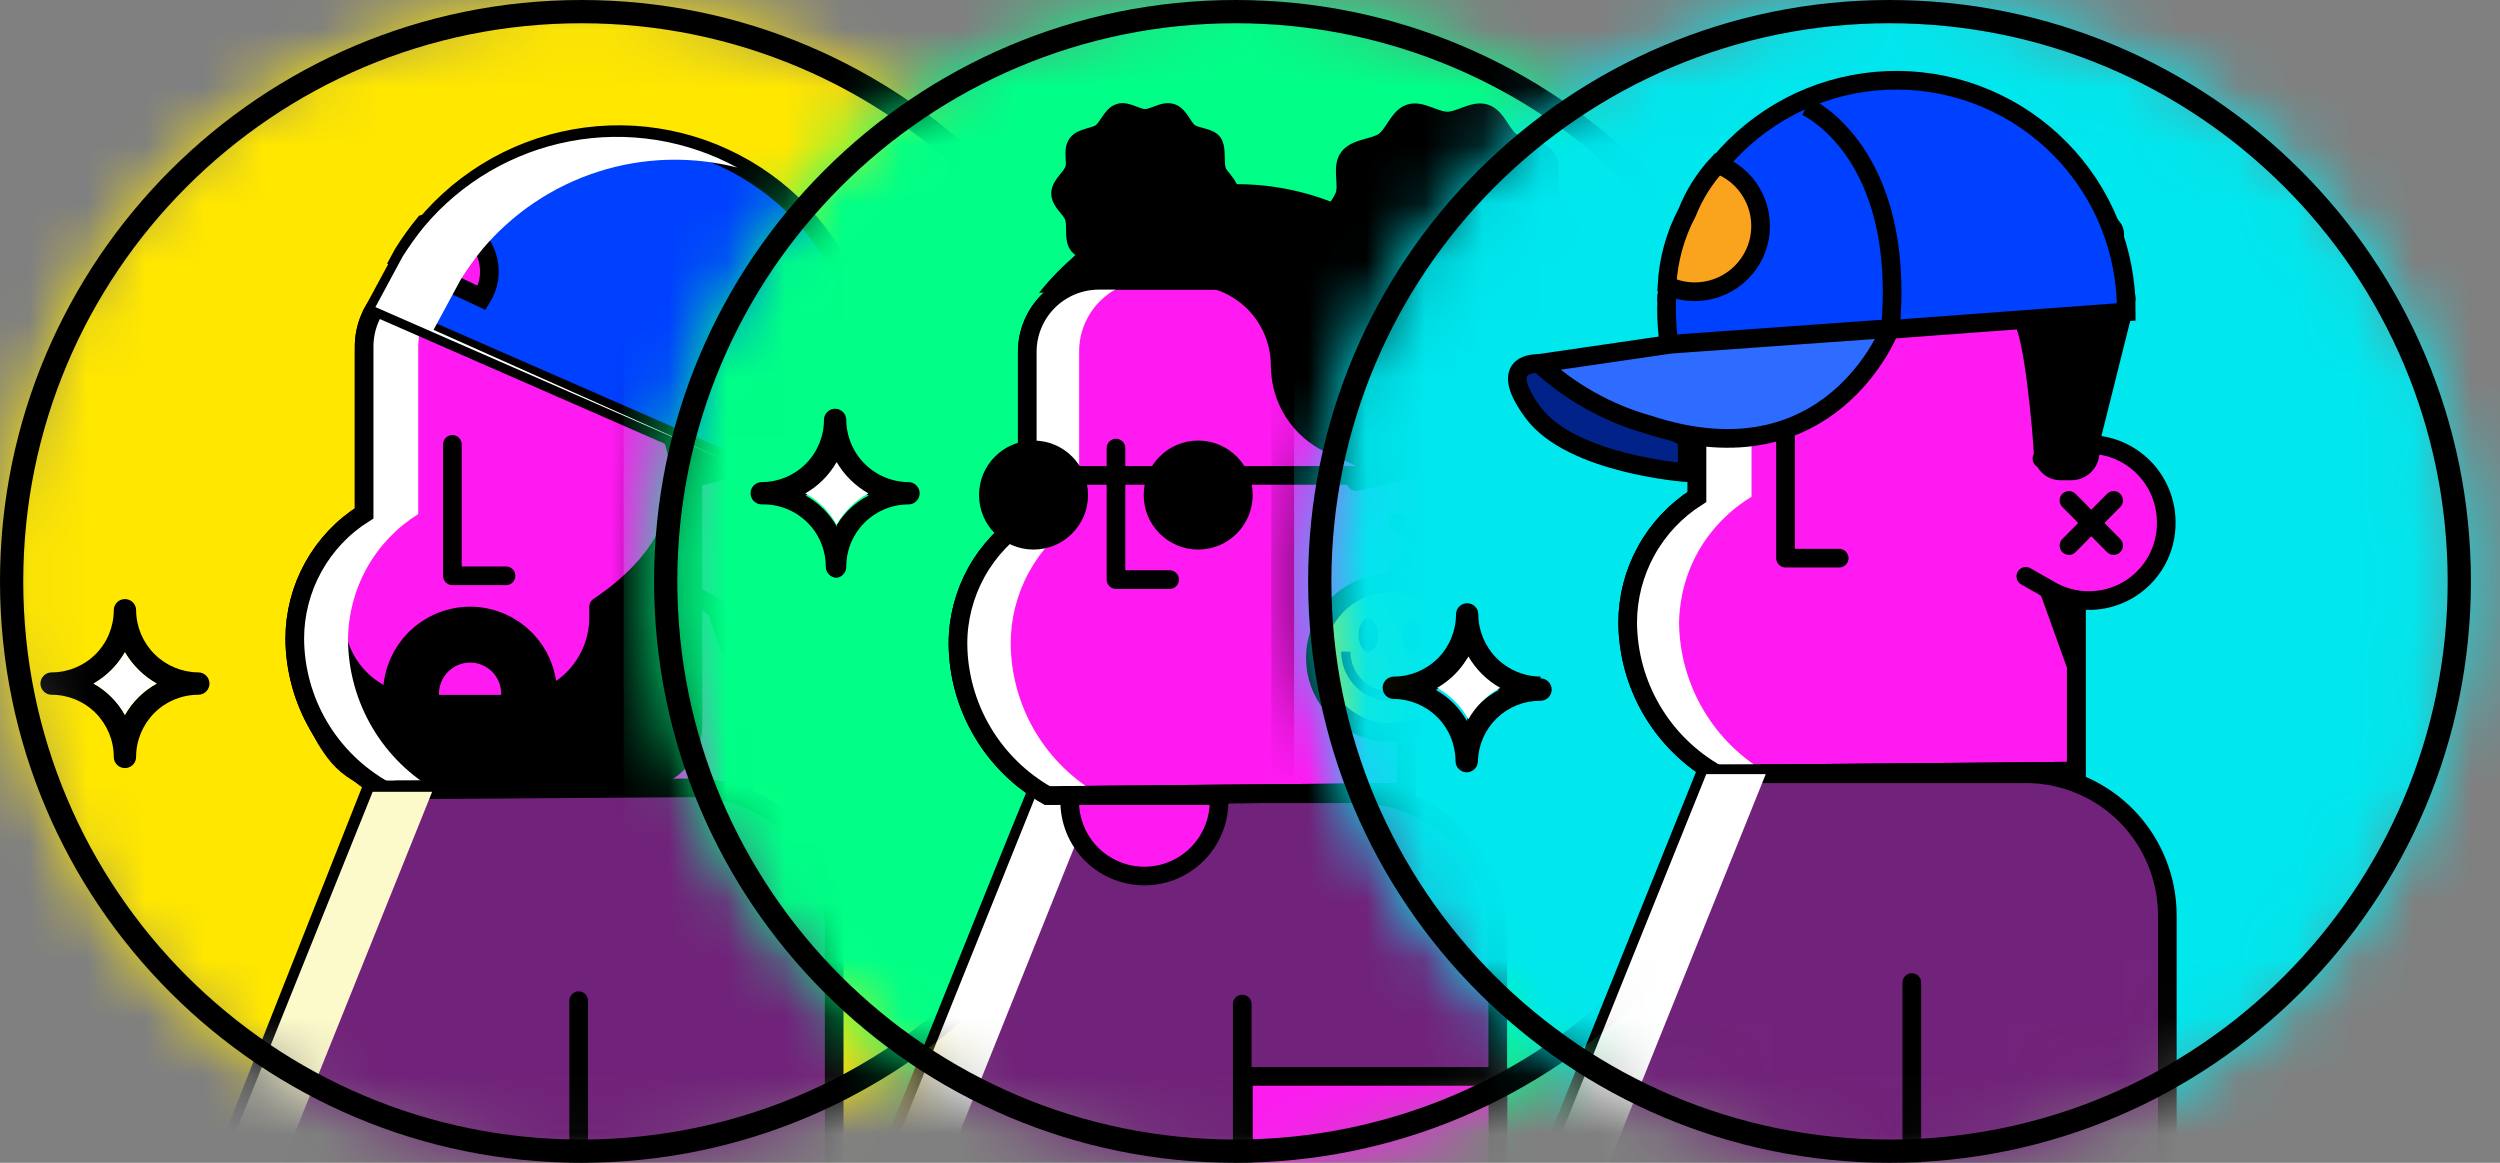 <svg width="43" height="20" viewBox="0 0 43 20" fill="none" xmlns="http://www.w3.org/2000/svg">
<rect x="0" y="0" width="43" height="20" fill="#808080" stroke="none"/>
<mask id="mask0_2247_3277" style="mask-type:alpha" maskUnits="userSpaceOnUse" x="0" y="0" width="20" height="20">
<circle cx="10" cy="10" r="10" fill="#C4C4C4"/>
</mask>
<g mask="url(#mask0_2247_3277)">
<path d="M20.263 -0.673H-0.891V20.481H20.263V-0.673Z" fill="#FFE700" stroke="black" stroke-width="0.321" stroke-miterlimit="10"/>
<path d="M6.609 13.592C6.145 13.332 5.758 12.954 5.487 12.496C5.217 12.038 5.073 11.516 5.07 10.984C5.071 10.554 5.18 10.13 5.389 9.754C5.597 9.377 5.898 9.059 6.263 8.83V5.961C6.263 5.636 6.391 5.324 6.62 5.094C6.85 4.863 7.161 4.732 7.486 4.73H12.824V8.038H12.786V13.592H6.609Z" fill="#FF1AF2" stroke="black" stroke-width="0.321" stroke-miterlimit="10"/>
<path d="M7.781 7.643V9.904H8.704" stroke="black" stroke-width="0.321" stroke-linecap="round" stroke-linejoin="round"/>
<path d="M12.685 11.512L12.309 10.442L12.685 10.596V11.512Z" fill="black" stroke="black" stroke-width="0.321" stroke-miterlimit="10"/>
<path d="M6.461 4.969C6.862 4.457 7.37 4.039 7.949 3.744C8.528 3.449 9.165 3.284 9.815 3.261C11.022 3.23 12.193 3.679 13.069 4.51C13.946 5.34 14.457 6.485 14.492 7.692C14.489 8.7 14.132 9.674 13.484 10.446L11.276 4.623L6.461 4.969Z" fill="black"/>
<path d="M7.35 4.758H10.927V6.443C10.927 6.443 13.027 8.604 10.296 10.435V10.62C10.296 10.816 10.257 11.011 10.182 11.192C10.106 11.374 9.995 11.539 9.856 11.678C9.717 11.816 9.551 11.926 9.369 12.001C9.187 12.075 8.993 12.113 8.796 12.112H7.257C7.061 12.113 6.866 12.075 6.684 12.001C6.502 11.926 6.337 11.816 6.197 11.678C6.058 11.539 5.947 11.374 5.872 11.192C5.796 11.011 5.757 10.816 5.757 10.62V9.312C5.757 9.312 4.581 11.358 5.757 12.935C5.926 13.162 6.164 13.329 6.434 13.412C6.711 13.458 9.511 13.412 10.988 13.412C11.236 13.41 11.473 13.31 11.647 13.134C11.821 12.959 11.919 12.721 11.919 12.473V8.058L13.542 7.643L11.811 4.02L9.896 4.204L7.35 4.758Z" fill="black" stroke="black" stroke-width="0.321" stroke-linecap="round" stroke-linejoin="round"/>
<path d="M5.986 11.011C5.991 11.542 6.136 12.062 6.406 12.518C6.676 12.975 7.062 13.352 7.524 13.611H6.609C6.145 13.351 5.759 12.973 5.489 12.515C5.218 12.057 5.074 11.536 5.07 11.004C5.071 10.572 5.18 10.148 5.389 9.77C5.597 9.392 5.898 9.073 6.263 8.842V5.973C6.263 5.649 6.391 5.338 6.621 5.108C6.85 4.879 7.161 4.75 7.486 4.75H8.416C8.092 4.75 7.781 4.879 7.552 5.108C7.322 5.338 7.193 5.649 7.193 5.973V8.842C6.825 9.072 6.52 9.391 6.309 9.771C6.098 10.15 5.987 10.577 5.986 11.011Z" fill="white"/>
<path d="M10.43 3.313C9.265 3.441 8.193 4.007 7.43 4.897L6.461 4.967C6.864 4.457 7.372 4.042 7.951 3.748C8.53 3.455 9.166 3.29 9.815 3.267C10.021 3.266 10.226 3.282 10.43 3.313Z" fill="#FCF9CB"/>
<path d="M6.609 13.592C6.145 13.332 5.758 12.954 5.487 12.496C5.217 12.038 5.073 11.516 5.07 10.984C5.071 10.554 5.18 10.13 5.389 9.754C5.597 9.377 5.898 9.059 6.263 8.83V5.961C6.263 5.636 6.391 5.324 6.62 5.094C6.85 4.863 7.161 4.732 7.486 4.73H12.824V8.038H12.786V13.592H6.609Z" stroke="black" stroke-width="0.321" stroke-miterlimit="10"/>
<path d="M6.957 13.589C6.957 13.93 7.092 14.256 7.333 14.497C7.574 14.738 7.901 14.873 8.242 14.873C8.582 14.873 8.909 14.738 9.15 14.497C9.391 14.256 9.526 13.93 9.526 13.589H6.957Z" fill="#FF1AF2" stroke="black" stroke-width="0.321" stroke-miterlimit="10"/>
<path d="M14.66 7.98C15.953 8.88 16.837 9.842 16.637 10.127C16.437 10.411 15.222 9.919 13.93 9.027" fill="#0040FF"/>
<path d="M14.66 7.98C15.953 8.88 16.837 9.842 16.637 10.127C16.437 10.411 15.222 9.919 13.93 9.027" stroke="black" stroke-width="0.321" stroke-miterlimit="10"/>
<path d="M14.299 8.919L12.807 8.058L6.461 5.281L6.876 4.512L6.93 4.412C7.043 4.232 7.166 4.06 7.299 3.896C7.997 3.046 8.992 2.494 10.083 2.352C11.174 2.21 12.277 2.489 13.169 3.132C14.062 3.775 14.675 4.734 14.885 5.813C15.095 6.893 14.886 8.012 14.299 8.942V8.919Z" fill="#0040FF"/>
<path d="M14.299 8.919L12.807 8.058L6.461 5.281L6.876 4.512L6.93 4.412C7.043 4.232 7.166 4.06 7.299 3.896C7.997 3.046 8.992 2.494 10.083 2.352C11.174 2.21 12.277 2.489 13.169 3.132C14.062 3.775 14.675 4.734 14.885 5.813C15.095 6.893 14.886 8.012 14.299 8.942V8.919Z" stroke="black" stroke-width="0.321" stroke-miterlimit="10"/>
<path d="M12.303 10.45C12.513 10.572 12.751 10.639 12.995 10.642C13.348 10.642 13.686 10.502 13.936 10.252C14.185 10.003 14.326 9.664 14.326 9.311C14.326 8.958 14.185 8.62 13.936 8.37C13.686 8.121 13.348 7.98 12.995 7.98C12.867 7.994 12.741 8.02 12.618 8.057L11.918 8.219V10.219L12.303 10.45Z" fill="#FF1AF2" stroke="black" stroke-width="0.321" stroke-linecap="round" stroke-linejoin="round"/>
<path d="M13.433 8.919L12.656 9.696" stroke="black" stroke-width="0.321" stroke-linecap="round" stroke-linejoin="round"/>
<path d="M12.656 8.919L13.433 9.696" stroke="black" stroke-width="0.321" stroke-linecap="round" stroke-linejoin="round"/>
<path d="M8.086 12.947C8.646 12.947 9.101 12.492 9.101 11.931C9.101 11.371 8.646 10.916 8.086 10.916C7.525 10.916 7.07 11.371 7.07 11.931C7.07 12.492 7.525 12.947 8.086 12.947Z" stroke="black" stroke-width="0.962" stroke-miterlimit="10"/>
<path d="M8.287 5.124L6.879 4.463L6.933 4.363C7.045 4.184 7.168 4.012 7.302 3.848C7.418 3.81 7.54 3.798 7.661 3.813C7.782 3.827 7.898 3.868 8.002 3.932C8.099 3.991 8.184 4.069 8.251 4.161C8.319 4.253 8.367 4.358 8.393 4.469C8.42 4.58 8.424 4.695 8.406 4.807C8.387 4.92 8.347 5.028 8.287 5.124Z" fill="#FF1AF2" stroke="black" stroke-width="0.321" stroke-miterlimit="10"/>
<g style="mix-blend-mode:color-dodge">
<path d="M12.803 8.059L6.457 5.282L6.872 4.512L6.926 4.412C7.039 4.233 7.162 4.061 7.295 3.897C7.938 3.133 8.826 2.615 9.807 2.429C10.788 2.244 11.803 2.404 12.68 2.882C11.891 2.68 11.061 2.705 10.285 2.954C9.51 3.203 8.82 3.666 8.295 4.289C8.162 4.453 8.039 4.626 7.926 4.805L7.872 4.905L7.457 5.674" fill="white"/>
</g>
<path d="M14.348 16.066V20.512H3.641L6.379 13.589L11.925 13.551C12.251 13.552 12.573 13.618 12.873 13.746C13.173 13.874 13.444 14.06 13.67 14.295C13.896 14.53 14.072 14.807 14.189 15.112C14.305 15.416 14.36 15.741 14.348 16.066Z" fill="#71227A" stroke="black" stroke-width="0.321" stroke-miterlimit="10"/>
<g style="mix-blend-mode:color-dodge">
<path d="M7.433 13.619L4.672 20.481H3.648L6.41 13.619H7.433Z" fill="#FCF9CB"/>
</g>
<path d="M9.953 17.212V20.481" stroke="black" stroke-width="0.321" stroke-linecap="round" stroke-linejoin="round"/>
<path d="M20.263 -0.673H-0.891V20.481H20.263V-0.673Z" stroke="black" stroke-width="0.321" stroke-miterlimit="10"/>
<path d="M3.411 11.565C3.128 11.563 2.857 11.45 2.657 11.25C2.457 11.05 2.343 10.779 2.341 10.496C2.341 10.445 2.321 10.396 2.285 10.36C2.249 10.324 2.2 10.304 2.149 10.304C2.098 10.304 2.049 10.324 2.013 10.36C1.977 10.396 1.957 10.445 1.957 10.496C1.957 10.78 1.844 11.052 1.644 11.252C1.443 11.453 1.171 11.565 0.888 11.565C0.837 11.565 0.788 11.585 0.752 11.622C0.716 11.658 0.695 11.707 0.695 11.758C0.695 11.809 0.716 11.857 0.752 11.893C0.788 11.93 0.837 11.95 0.888 11.95C1.171 11.95 1.443 12.062 1.644 12.263C1.844 12.464 1.957 12.736 1.957 13.019C1.957 13.07 1.977 13.119 2.013 13.155C2.049 13.191 2.098 13.211 2.149 13.211C2.2 13.211 2.249 13.191 2.285 13.155C2.321 13.119 2.341 13.07 2.341 13.019C2.341 12.736 2.454 12.464 2.655 12.263C2.855 12.062 3.127 11.95 3.411 11.95C3.462 11.95 3.511 11.93 3.547 11.893C3.583 11.857 3.603 11.809 3.603 11.758C3.603 11.707 3.583 11.658 3.547 11.622C3.511 11.585 3.462 11.565 3.411 11.565ZM2.149 12.296C2.023 12.07 1.837 11.883 1.611 11.758C1.835 11.629 2.021 11.444 2.149 11.219C2.28 11.444 2.469 11.63 2.695 11.758C2.467 11.883 2.278 12.07 2.149 12.296Z" fill="black"/>
<path d="M2.694 11.757C2.466 11.883 2.277 12.069 2.148 12.296C2.022 12.07 1.835 11.883 1.609 11.757C1.834 11.629 2.02 11.443 2.148 11.219C2.279 11.443 2.467 11.629 2.694 11.757Z" fill="white"/>
</g>
<path d="M10 19.8C4.588 19.8 0.2 15.412 0.2 10C0.2 4.588 4.588 0.2 10 0.2C15.412 0.2 19.8 4.588 19.8 10C19.8 15.412 15.412 19.8 10 19.8Z" stroke="black" stroke-width="0.4" stroke-miterlimit="10"/>
<mask id="mask1_2247_3277" style="mask-type:alpha" maskUnits="userSpaceOnUse" x="11" y="0" width="21" height="20">
<circle cx="21.25" cy="10" r="10" fill="#C4C4C4"/>
</mask>
<g mask="url(#mask1_2247_3277)">
<path d="M31.716 -0.608H10.562V20.546H31.716V-0.608Z" fill="#00FF87" stroke="black" stroke-width="0.321" stroke-miterlimit="10"/>
<path d="M25.762 16.122V20.514H15.047L17.047 15.545L17.532 14.345L17.816 13.652H18.908H21.739H23.362C23.682 13.655 23.999 13.722 24.293 13.848C24.587 13.974 24.854 14.157 25.077 14.386C25.3 14.616 25.476 14.888 25.593 15.185C25.711 15.483 25.768 15.801 25.762 16.122Z" fill="#71227A" stroke="black" stroke-width="0.321" stroke-miterlimit="10"/>
<g style="mix-blend-mode:color-dodge">
<path d="M18.839 13.684L18.562 14.361L16.078 20.545H15.055L17.816 13.684H18.839Z" fill="white"/>
</g>
<path d="M25.764 18.514H21.387V20.544H25.764V18.514Z" fill="#FF1AF2" stroke="black" stroke-width="0.321" stroke-miterlimit="10"/>
<path d="M18.015 13.683C17.552 13.422 17.166 13.043 16.896 12.585C16.626 12.128 16.481 11.607 16.477 11.075C16.476 10.645 16.586 10.221 16.794 9.844C17.003 9.467 17.304 9.15 17.669 8.921V6.044C17.671 5.719 17.802 5.408 18.032 5.179C18.263 4.95 18.575 4.821 18.9 4.821H24.238V8.121H24.192V13.629L18.015 13.683Z" fill="#FF1AF2" stroke="black" stroke-width="0.321" stroke-miterlimit="10"/>
<path d="M19.195 7.707V9.969H20.118" stroke="black" stroke-width="0.321" stroke-linecap="round" stroke-linejoin="round"/>
<path d="M24.103 11.576L23.719 10.507L24.103 10.661V11.576Z" fill="black" stroke="black" stroke-width="0.321" stroke-miterlimit="10"/>
<path d="M24.894 10.514L22.686 4.698L17.871 5.037C18.274 4.528 18.783 4.113 19.362 3.82C19.941 3.526 20.576 3.362 21.225 3.337L24.894 10.514Z" fill="black"/>
<path d="M17.384 11.075C17.389 11.605 17.534 12.125 17.804 12.582C18.074 13.038 18.46 13.415 18.923 13.675H18.007C17.544 13.415 17.157 13.036 16.887 12.578C16.617 12.12 16.473 11.599 16.469 11.067C16.467 10.64 16.573 10.219 16.776 9.843C16.979 9.467 17.272 9.147 17.63 8.914V6.044C17.63 5.72 17.759 5.409 17.988 5.18C18.218 4.95 18.529 4.821 18.853 4.821H19.784C19.46 4.821 19.149 4.95 18.919 5.18C18.69 5.409 18.561 5.72 18.561 6.044V8.914C18.199 9.146 17.902 9.466 17.696 9.844C17.49 10.222 17.383 10.645 17.384 11.075Z" fill="white"/>
<path d="M18.015 13.683C17.552 13.422 17.166 13.043 16.896 12.585C16.626 12.128 16.481 11.607 16.477 11.075C16.476 10.645 16.586 10.221 16.794 9.844C17.003 9.467 17.304 9.15 17.669 8.921V6.044C17.671 5.719 17.802 5.408 18.032 5.179C18.263 4.95 18.575 4.821 18.9 4.821H24.238V8.121H24.192V13.629L18.015 13.683Z" stroke="black" stroke-width="0.321" stroke-miterlimit="10"/>
<path d="M18.133 8.177H23.664" stroke="black" stroke-width="0.321" stroke-miterlimit="10"/>
<path d="M26.996 3.944C26.996 3.729 26.727 3.559 26.665 3.367C26.604 3.175 26.711 2.875 26.596 2.713C26.481 2.552 26.158 2.559 25.988 2.436C25.819 2.313 25.742 2.013 25.542 1.952C25.342 1.89 25.111 2.082 24.896 2.082C24.681 2.082 24.442 1.89 24.25 1.952C24.058 2.013 23.973 2.321 23.804 2.436C23.634 2.552 23.319 2.544 23.196 2.713C23.073 2.882 23.196 3.167 23.127 3.367C23.081 3.475 23.016 3.575 22.934 3.659C22.393 3.435 21.812 3.322 21.227 3.329H21.15C21.15 3.175 20.965 3.059 20.927 2.929C20.888 2.798 20.927 2.59 20.873 2.475C20.819 2.359 20.573 2.367 20.458 2.282C20.342 2.198 20.288 1.99 20.15 1.944C20.011 1.898 19.85 2.036 19.696 2.036C19.542 2.036 19.381 1.898 19.25 1.944C19.119 1.99 19.058 2.198 18.942 2.282C18.827 2.367 18.611 2.359 18.527 2.475C18.442 2.59 18.527 2.79 18.473 2.929C18.419 3.067 18.242 3.182 18.242 3.329C18.242 3.475 18.427 3.59 18.473 3.729C18.519 3.867 18.473 4.067 18.527 4.182C18.581 4.298 18.688 4.275 18.788 4.306C18.633 4.46 18.493 4.63 18.373 4.813L20.342 4.752H20.111H20.481C20.889 4.752 21.28 4.914 21.569 5.202C21.857 5.491 22.019 5.882 22.019 6.29C22.019 6.573 22.101 6.851 22.253 7.089C22.406 7.328 22.624 7.517 22.881 7.636L23.804 8.052L23.873 7.767L24.896 10.459V5.806C25.111 5.806 25.35 6.006 25.542 5.944C25.735 5.882 25.827 5.567 25.988 5.452C26.15 5.336 26.473 5.344 26.596 5.175C26.719 5.006 26.596 4.721 26.665 4.521C26.735 4.321 26.996 4.159 26.996 3.944Z" fill="black" stroke="black" stroke-width="0.321" stroke-linecap="round" stroke-linejoin="round"/>
<path d="M23.324 8.283L24.024 8.122C24.15 8.082 24.278 8.053 24.409 8.037C24.762 8.037 25.1 8.177 25.35 8.427C25.599 8.676 25.74 9.015 25.74 9.368C25.74 9.721 25.599 10.059 25.35 10.309C25.1 10.558 24.762 10.699 24.409 10.699C24.165 10.7 23.925 10.633 23.716 10.506L23.324 10.283" fill="#FF1AF2"/>
<path d="M23.324 8.283L24.024 8.122C24.15 8.082 24.278 8.053 24.409 8.037C24.762 8.037 25.1 8.177 25.35 8.427C25.599 8.676 25.74 9.015 25.74 9.368C25.74 9.721 25.599 10.059 25.35 10.309C25.1 10.558 24.762 10.699 24.409 10.699C24.165 10.7 23.925 10.633 23.716 10.506L23.324 10.283" stroke="black" stroke-width="0.321" stroke-linecap="round" stroke-linejoin="round"/>
<path d="M24.055 8.983L24.832 9.753" stroke="black" stroke-width="0.321" stroke-linecap="round" stroke-linejoin="round"/>
<path d="M24.832 8.983L24.055 9.753" stroke="black" stroke-width="0.321" stroke-linecap="round" stroke-linejoin="round"/>
<path d="M17.777 9.292C18.206 9.292 18.554 8.944 18.554 8.515C18.554 8.086 18.206 7.738 17.777 7.738C17.348 7.738 17 8.086 17 8.515C17 8.944 17.348 9.292 17.777 9.292Z" fill="black" stroke="black" stroke-width="0.321" stroke-linecap="round" stroke-linejoin="round"/>
<path d="M20.609 9.292C21.038 9.292 21.386 8.944 21.386 8.515C21.386 8.086 21.038 7.738 20.609 7.738C20.18 7.738 19.832 8.086 19.832 8.515C19.832 8.944 20.18 9.292 20.609 9.292Z" fill="black" stroke="black" stroke-width="0.321" stroke-linecap="round" stroke-linejoin="round"/>
<path d="M18.402 13.684C18.389 13.86 18.412 14.038 18.47 14.205C18.528 14.372 18.62 14.525 18.74 14.655C18.86 14.785 19.006 14.889 19.169 14.96C19.331 15.031 19.506 15.068 19.683 15.068C19.86 15.068 20.035 15.031 20.198 14.96C20.36 14.889 20.506 14.785 20.626 14.655C20.746 14.525 20.838 14.372 20.896 14.205C20.955 14.038 20.977 13.86 20.964 13.684H18.402Z" fill="#FF1AF2" stroke="black" stroke-width="0.321" stroke-miterlimit="10"/>
<path d="M23.91 12.598C24.619 12.598 25.194 12.023 25.194 11.314C25.194 10.604 24.619 10.029 23.91 10.029C23.2 10.029 22.625 10.604 22.625 11.314C22.625 12.023 23.2 12.598 23.91 12.598Z" fill="#FFE700" stroke="black" stroke-width="0.321" stroke-miterlimit="10"/>
<path d="M23.536 11.208C23.63 11.208 23.706 11.081 23.706 10.923C23.706 10.766 23.63 10.639 23.536 10.639C23.443 10.639 23.367 10.766 23.367 10.923C23.367 11.081 23.443 11.208 23.536 11.208Z" fill="black"/>
<path d="M24.302 11.208C24.395 11.208 24.471 11.081 24.471 10.923C24.471 10.766 24.395 10.639 24.302 10.639C24.209 10.639 24.133 10.766 24.133 10.923C24.133 11.081 24.209 11.208 24.302 11.208Z" fill="black"/>
<path d="M24.687 11.208C24.687 11.412 24.606 11.608 24.462 11.752C24.317 11.896 24.122 11.977 23.918 11.977C23.714 11.977 23.518 11.896 23.374 11.752C23.23 11.608 23.148 11.412 23.148 11.208" stroke="black" stroke-width="0.16" stroke-miterlimit="10"/>
<path d="M21.367 17.27V20.547" stroke="black" stroke-width="0.321" stroke-linecap="round" stroke-linejoin="round"/>
<path d="M31.716 -0.608H10.562V20.546H31.716V-0.608Z" stroke="black" stroke-width="0.321" stroke-miterlimit="10"/>
<path d="M15.656 8.292C15.514 8.295 15.372 8.27 15.239 8.217C15.106 8.165 14.985 8.087 14.883 7.987C14.78 7.888 14.699 7.769 14.643 7.638C14.587 7.506 14.557 7.365 14.556 7.223C14.556 7.172 14.536 7.123 14.5 7.087C14.464 7.051 14.415 7.03 14.364 7.03C14.313 7.03 14.264 7.051 14.228 7.087C14.192 7.123 14.172 7.172 14.172 7.223C14.172 7.506 14.059 7.778 13.858 7.979C13.658 8.179 13.386 8.292 13.102 8.292C13.052 8.292 13.003 8.312 12.966 8.348C12.93 8.384 12.91 8.433 12.91 8.484C12.91 8.535 12.93 8.584 12.966 8.62C13.003 8.656 13.052 8.676 13.102 8.676C13.245 8.672 13.388 8.697 13.521 8.749C13.654 8.801 13.776 8.879 13.879 8.979C13.981 9.078 14.063 9.197 14.118 9.329C14.174 9.461 14.203 9.603 14.203 9.746C14.203 9.797 14.223 9.846 14.259 9.882C14.295 9.918 14.344 9.938 14.395 9.938C14.44 9.931 14.482 9.907 14.511 9.872C14.541 9.837 14.557 9.792 14.556 9.746C14.556 9.462 14.669 9.19 14.87 8.99C15.07 8.789 15.342 8.676 15.626 8.676C15.677 8.676 15.726 8.656 15.761 8.62C15.798 8.584 15.818 8.535 15.818 8.484C15.818 8.433 15.798 8.384 15.761 8.348C15.726 8.312 15.677 8.292 15.626 8.292H15.656ZM14.395 9.061C14.269 8.835 14.082 8.649 13.856 8.523C14.081 8.394 14.267 8.208 14.395 7.984C14.526 8.209 14.714 8.395 14.941 8.523C14.718 8.638 14.529 8.81 14.395 9.023V9.061Z" fill="black"/>
<path d="M14.936 8.486C14.708 8.612 14.519 8.798 14.39 9.024C14.264 8.798 14.078 8.612 13.852 8.486C14.076 8.358 14.262 8.172 14.39 7.947C14.521 8.172 14.71 8.358 14.936 8.486Z" fill="white"/>
</g>
<path d="M21.25 19.8C15.838 19.8 11.45 15.412 11.45 10C11.45 4.588 15.838 0.2 21.25 0.2C26.662 0.2 31.05 4.588 31.05 10C31.05 15.412 26.662 19.8 21.25 19.8Z" stroke="black" stroke-width="0.4" stroke-miterlimit="10"/>
<mask id="mask2_2247_3277" style="mask-type:alpha" maskUnits="userSpaceOnUse" x="22" y="0" width="21" height="20">
<circle cx="32.5" cy="10" r="9.5" fill="#C4C4C4" stroke="black"/>
</mask>
<g mask="url(#mask2_2247_3277)">
<path d="M43.348 -1.25H22.098V20H43.348V-1.25Z" fill="#00E7EE" stroke="black" stroke-width="0.321" stroke-miterlimit="10"/>
<path d="M29.535 13.317C29.071 13.056 28.684 12.678 28.414 12.22C28.144 11.762 28 11.241 27.996 10.709C27.997 10.277 28.106 9.853 28.315 9.475C28.523 9.097 28.824 8.778 29.188 8.547V5.678C29.188 5.517 29.22 5.357 29.282 5.208C29.344 5.059 29.435 4.924 29.549 4.811C29.664 4.697 29.799 4.607 29.949 4.546C30.098 4.485 30.258 4.454 30.419 4.455H35.758V7.755H35.712V13.263L29.535 13.317Z" fill="#FF1AF2" stroke="black" stroke-width="0.321" stroke-miterlimit="10"/>
<path d="M30.711 7.339V9.6H31.634" stroke="black" stroke-width="0.321" stroke-linecap="round" stroke-linejoin="round"/>
<path d="M35.623 11.208L35.238 10.139L35.623 10.293V11.208Z" fill="black" stroke="black" stroke-width="0.321" stroke-miterlimit="10"/>
<path d="M28.88 10.708C28.885 11.238 29.03 11.758 29.3 12.214C29.57 12.671 29.956 13.048 30.419 13.308H29.503C29.04 13.047 28.653 12.669 28.383 12.211C28.113 11.753 27.969 11.232 27.965 10.7C27.965 10.268 28.075 9.844 28.283 9.466C28.492 9.088 28.792 8.769 29.157 8.538V5.677C29.157 5.513 29.19 5.351 29.254 5.2C29.318 5.049 29.411 4.912 29.529 4.798C29.646 4.684 29.786 4.595 29.939 4.536C30.092 4.476 30.255 4.449 30.419 4.454H31.349C31.025 4.454 30.714 4.583 30.485 4.812C30.255 5.041 30.126 5.352 30.126 5.677V8.546C29.752 8.77 29.441 9.087 29.222 9.465C29.004 9.843 28.887 10.271 28.88 10.708Z" fill="white"/>
<path d="M29.535 13.317C29.071 13.056 28.684 12.678 28.414 12.22C28.144 11.762 28 11.241 27.996 10.709C27.997 10.277 28.106 9.853 28.315 9.475C28.523 9.097 28.824 8.778 29.188 8.547V5.678C29.188 5.517 29.22 5.357 29.282 5.208C29.344 5.059 29.435 4.924 29.549 4.811C29.664 4.697 29.799 4.607 29.949 4.546C30.098 4.485 30.258 4.454 30.419 4.455H35.758V7.755H35.712V13.263L29.535 13.317Z" stroke="black" stroke-width="0.321" stroke-miterlimit="10"/>
<path d="M34.844 9.913L35.236 10.136C35.44 10.26 35.673 10.327 35.911 10.33C36.15 10.333 36.385 10.272 36.591 10.154C36.798 10.035 36.969 9.863 37.087 9.655C37.204 9.448 37.264 9.213 37.259 8.974C37.257 8.622 37.116 8.285 36.867 8.036C36.618 7.786 36.281 7.646 35.928 7.644C35.801 7.661 35.675 7.687 35.551 7.72L35.121 7.89" fill="#FF1AF2"/>
<path d="M34.844 9.913L35.236 10.136C35.44 10.26 35.673 10.327 35.911 10.33C36.15 10.333 36.385 10.272 36.591 10.154C36.798 10.035 36.969 9.863 37.087 9.655C37.204 9.448 37.264 9.213 37.259 8.974C37.257 8.622 37.116 8.285 36.867 8.036C36.618 7.786 36.281 7.646 35.928 7.644C35.801 7.661 35.675 7.687 35.551 7.72L35.121 7.89" stroke="black" stroke-width="0.321" stroke-linecap="round" stroke-linejoin="round"/>
<path d="M35.586 8.607L36.355 9.384" stroke="black" stroke-width="0.321" stroke-linecap="round" stroke-linejoin="round"/>
<path d="M36.355 8.607L35.586 9.384" stroke="black" stroke-width="0.321" stroke-linecap="round" stroke-linejoin="round"/>
<path d="M35.933 7.684L36.572 5.13C36.572 4.938 36.256 4.777 36.218 4.592C36.179 4.407 36.426 4.146 36.364 3.969C36.303 3.792 35.941 3.753 35.841 3.584C35.741 3.415 35.879 3.092 35.756 2.946C35.633 2.8 35.287 2.884 35.141 2.761C34.995 2.638 35.026 2.284 34.864 2.177C34.703 2.069 34.395 2.261 34.218 2.177C34.041 2.092 33.972 1.746 33.787 1.7C33.602 1.653 33.356 1.907 33.164 1.884C32.972 1.861 32.81 1.538 32.618 1.538C32.426 1.538 32.256 1.853 32.072 1.884C31.887 1.915 31.633 1.646 31.456 1.7C31.279 1.753 31.195 2.1 31.018 2.177C30.841 2.253 30.533 2.069 30.38 2.177C30.226 2.284 30.241 2.638 30.095 2.761C29.949 2.884 29.602 2.807 29.479 2.946C29.356 3.084 29.48 3.423 29.395 3.584C29.31 3.746 28.949 3.792 28.879 3.969C28.81 4.146 29.049 4.407 29.018 4.592C28.987 4.777 28.664 4.938 28.664 5.13L28.979 5.723C28.986 5.736 28.996 5.747 29.008 5.754C29.02 5.762 29.034 5.766 29.049 5.766C29.063 5.766 29.077 5.762 29.09 5.754C29.102 5.747 29.112 5.736 29.118 5.723V4.8H33.933C34.007 4.8 34.077 4.829 34.129 4.881C34.181 4.933 34.21 5.003 34.21 5.077V5.192C34.21 5.27 34.241 5.345 34.295 5.401C34.35 5.457 34.424 5.49 34.502 5.492H34.749C34.964 5.492 35.141 7.615 35.141 7.8C35.141 7.879 35.173 7.955 35.229 8.012C35.285 8.068 35.361 8.1 35.441 8.1H35.626C35.706 8.1 35.784 8.07 35.844 8.016C35.904 7.962 35.941 7.888 35.949 7.807L35.933 7.684Z" fill="black" stroke="black" stroke-width="0.321" stroke-miterlimit="10"/>
<path d="M36.572 5.365C36.576 4.845 36.477 4.33 36.283 3.849C36.088 3.368 35.8 2.93 35.435 2.56C35.071 2.19 34.638 1.895 34.159 1.693C33.681 1.49 33.168 1.384 32.649 1.38C32.13 1.376 31.614 1.474 31.133 1.669C30.652 1.864 30.214 2.152 29.844 2.516C29.474 2.881 29.179 3.314 28.977 3.792C28.774 4.271 28.668 4.784 28.664 5.303C28.664 5.519 28.679 5.735 28.71 5.949L36.572 5.365Z" fill="#0040FF"/>
<path d="M36.572 5.365C36.576 4.845 36.477 4.33 36.283 3.849C36.088 3.368 35.8 2.93 35.435 2.56C35.071 2.19 34.638 1.895 34.159 1.693C33.681 1.49 33.168 1.384 32.649 1.38C32.13 1.376 31.614 1.474 31.133 1.669C30.652 1.864 30.214 2.152 29.844 2.516C29.474 2.881 29.179 3.314 28.977 3.792C28.774 4.271 28.668 4.784 28.664 5.303C28.664 5.519 28.679 5.735 28.71 5.949L36.572 5.365Z" stroke="black" stroke-width="0.321" stroke-miterlimit="10"/>
<path d="M26.474 6.254C26.474 6.254 25.705 6.192 26.366 7.092C27.028 7.992 29.02 8.131 29.02 8.131V7.538L26.474 6.254Z" fill="#002289" stroke="black" stroke-width="0.321" stroke-miterlimit="10"/>
<path d="M26.473 6.251L28.734 5.921L32.511 5.651C32.511 5.651 31.496 8.336 28.357 7.305C27.655 7.108 27.009 6.747 26.473 6.251Z" fill="#2D6CFF" stroke="black" stroke-width="0.321" stroke-linecap="round" stroke-linejoin="round"/>
<path d="M31.066 1.832C31.066 1.832 32.797 2.601 32.513 5.678" stroke="black" stroke-width="0.321" stroke-miterlimit="10"/>
<path d="M29.541 2.825C29.791 2.917 30 3.093 30.132 3.324C30.265 3.554 30.311 3.824 30.265 4.086C30.218 4.348 30.08 4.584 29.876 4.755C29.672 4.925 29.415 5.018 29.149 5.018C28.984 5.018 28.821 4.981 28.672 4.91C28.695 4.472 28.813 4.044 29.018 3.656C29.14 3.349 29.317 3.067 29.541 2.825Z" fill="#F9A41C" stroke="black" stroke-width="0.321" stroke-miterlimit="10"/>
<path d="M37.278 15.761V20.169H26.57L29.332 13.308H34.886C35.527 13.32 36.138 13.584 36.586 14.043C37.033 14.503 37.282 15.12 37.278 15.761Z" fill="#71227A" stroke="black" stroke-width="0.321" stroke-miterlimit="10"/>
<g style="mix-blend-mode:color-dodge">
<path d="M30.371 13.315L27.609 20.169H26.586L29.348 13.315H30.371Z" fill="white"/>
</g>
<path d="M32.883 16.9V20.17" stroke="black" stroke-width="0.321" stroke-linecap="round" stroke-linejoin="round"/>
<path d="M43.181 -0.989H22.027V20.165H43.181V-0.989Z" stroke="black" stroke-width="0.321" stroke-miterlimit="10"/>
<path d="M26.497 11.637C26.214 11.636 25.943 11.522 25.743 11.322C25.543 11.122 25.429 10.851 25.427 10.568C25.427 10.517 25.407 10.468 25.371 10.432C25.335 10.396 25.286 10.376 25.235 10.376C25.184 10.376 25.135 10.396 25.099 10.432C25.063 10.468 25.043 10.517 25.043 10.568C25.043 10.852 24.93 11.124 24.73 11.324C24.529 11.525 24.257 11.637 23.974 11.637C23.923 11.637 23.874 11.658 23.838 11.694C23.802 11.73 23.781 11.779 23.781 11.83C23.781 11.881 23.802 11.93 23.838 11.966C23.874 12.002 23.923 12.022 23.974 12.022C24.256 12.024 24.526 12.138 24.725 12.338C24.924 12.538 25.035 12.809 25.035 13.091C25.035 13.142 25.055 13.191 25.091 13.227C25.128 13.263 25.176 13.284 25.227 13.284C25.278 13.284 25.327 13.263 25.363 13.227C25.399 13.191 25.42 13.142 25.42 13.091C25.428 12.812 25.545 12.546 25.746 12.352C25.948 12.158 26.217 12.051 26.497 12.053C26.548 12.053 26.597 12.033 26.633 11.997C26.669 11.96 26.689 11.912 26.689 11.861C26.689 11.81 26.669 11.761 26.633 11.725C26.597 11.688 26.548 11.668 26.497 11.668V11.637ZM25.235 12.407C25.109 12.181 24.923 11.994 24.697 11.868C24.921 11.74 25.107 11.554 25.235 11.33C25.366 11.555 25.555 11.74 25.781 11.868C25.558 11.983 25.37 12.156 25.235 12.368V12.407Z" fill="black"/>
<path d="M25.803 11.831C25.575 11.956 25.386 12.143 25.257 12.369C25.131 12.143 24.945 11.956 24.719 11.831C24.943 11.702 25.129 11.516 25.257 11.292C25.388 11.517 25.577 11.703 25.803 11.831Z" fill="white"/>
</g>
<path d="M32.5 19.8C27.088 19.8 22.7 15.412 22.7 10C22.7 4.588 27.088 0.2 32.5 0.2C37.912 0.2 42.3 4.588 42.3 10C42.3 15.412 37.912 19.8 32.5 19.8Z" stroke="black" stroke-width="0.4" stroke-miterlimit="10"/>
</svg>
